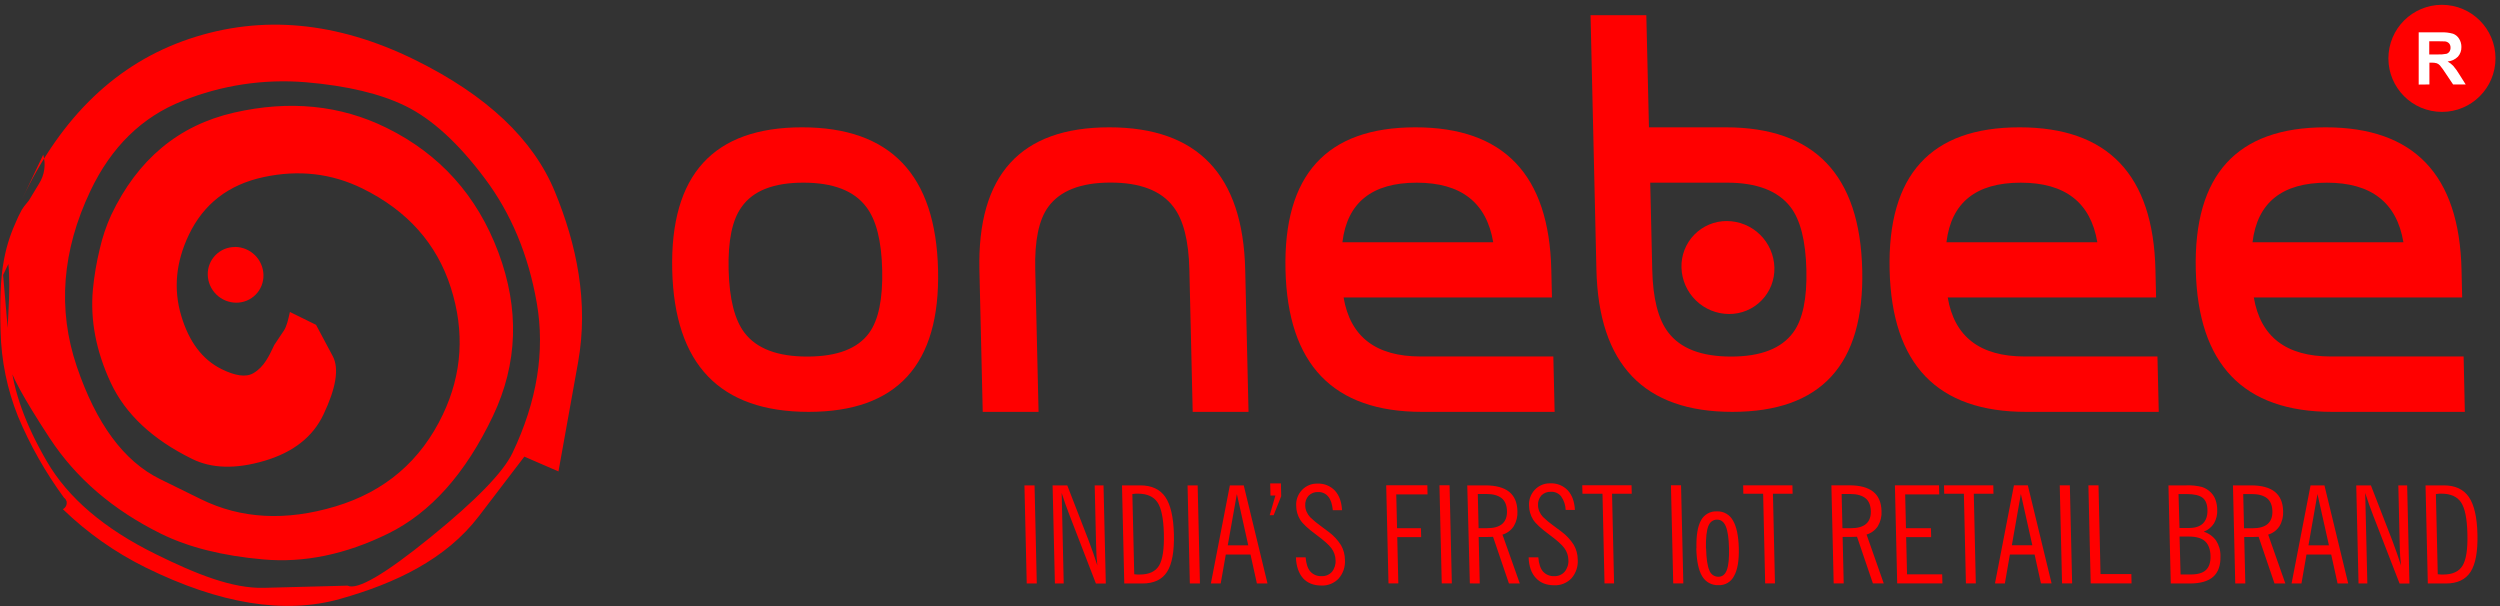 <svg width="1237" height="300" viewBox="0 0 1237 300" fill="none" xmlns="http://www.w3.org/2000/svg">
<rect x="0" y="0" width="1237" height="300" fill="#333333" stroke="none"/>
<g clip-path="url(#clip0_513_1003)">
<path d="M1234.64 31.485C1236.08 16.926 1225.44 3.956 1210.88 2.515C1196.32 1.075 1183.35 11.71 1181.91 26.269C1180.47 40.828 1191.11 53.797 1205.67 55.238C1220.22 56.678 1233.19 46.044 1234.64 31.485Z" fill="#FF0000"/>
<path d="M1189.21 119.87C1185.92 100.217 1173.3 90.39 1151.33 90.39C1129.18 90.39 1116.92 100.217 1114.55 119.87H1189.21ZM1219.6 203.79H1154C1110.07 203.79 1087.56 180.377 1086.47 133.55C1085.35 86.517 1106.76 63 1150.69 63C1194.44 63 1216.87 86.47 1217.96 133.41L1218.28 147.18H1115.19C1118.48 166.66 1131.19 176.397 1153.33 176.39H1219L1219.6 203.79ZM1037.76 119.87C1034.47 100.217 1021.84 90.39 999.871 90.39C977.731 90.39 965.474 100.217 963.101 119.87H1037.76ZM1068.15 203.79H1002.52C958.594 203.79 936.081 180.377 934.981 133.55C933.894 86.517 955.314 63 999.241 63C1042.99 63 1065.42 86.47 1066.51 133.41L1066.83 147.18H963.731C967.017 166.66 979.734 176.397 1001.88 176.39H1067.51L1068.15 203.79ZM893.801 133.55C893.461 119.157 890.827 108.767 885.901 102.38C879.694 94.38 869.237 90.38 854.531 90.38H816.531L817.531 133.54C817.864 147.74 820.494 158.037 825.421 164.43C831.461 172.43 841.831 176.43 856.531 176.43C871.231 176.43 881.497 172.43 887.331 164.43C891.977 158.057 894.134 147.763 893.801 133.55ZM921.431 133.55C922.524 180.37 901.107 203.783 857.181 203.79C813.421 203.79 790.994 180.33 789.901 133.41L787.001 7.53H814.601L815.901 63H853.901C897.827 63 920.337 86.517 921.431 133.55ZM738.841 119.87C735.554 100.223 722.941 90.397 701.001 90.39C678.861 90.39 666.601 100.217 664.221 119.87H738.841ZM769.231 203.79H703.601C659.667 203.79 637.154 180.377 636.061 133.55C634.974 86.517 656.391 63 700.311 63C744.071 63 766.494 86.47 767.581 133.41L767.911 147.18H664.811C668.104 166.66 680.821 176.397 702.961 176.39H768.591L769.231 203.79ZM617.771 203.79H590.141L588.501 133.41C588.161 119.07 585.527 108.713 580.601 102.34C574.561 94.34 564.194 90.34 549.501 90.34C534.807 90.34 524.537 94.34 518.691 102.34C514.024 108.707 511.874 119.063 512.241 133.41L513.881 203.79H486.251L484.611 133.55C483.537 86.517 504.954 63 548.861 63C592.614 63 615.037 86.503 616.131 133.51L617.771 203.79ZM436.511 133.55C436.177 119.157 433.544 108.767 428.611 102.38C422.611 94.38 412.244 90.38 397.511 90.38C382.777 90.38 372.597 94.38 366.971 102.38C362.304 108.76 360.154 119.15 360.521 133.55C360.887 147.95 363.521 158.333 368.421 164.7C374.421 172.54 384.787 176.45 399.521 176.43C414.254 176.41 424.437 172.5 430.071 164.7C434.691 158.333 436.837 147.95 436.511 133.55ZM464.151 133.55C465.244 180.37 443.911 203.783 400.151 203.79C356.211 203.79 333.697 180.377 332.611 133.55C331.537 86.517 352.957 63 396.871 63C440.631 63 463.057 86.517 464.151 133.55Z" fill="#FF0000"/>
<path fill-rule="evenodd" clip-rule="evenodd" d="M854.45 109.37C860.589 109.399 866.477 111.815 870.866 116.108C875.256 120.4 877.803 126.232 877.97 132.37C878.06 135.368 877.545 138.354 876.455 141.149C875.366 143.944 873.725 146.491 871.629 148.638C869.534 150.784 867.028 152.487 864.26 153.644C861.492 154.8 858.519 155.387 855.52 155.37C849.378 155.344 843.488 152.928 839.096 148.635C834.705 144.343 832.156 138.509 831.99 132.37C831.904 129.372 832.422 126.387 833.513 123.593C834.605 120.799 836.247 118.254 838.343 116.108C840.438 113.962 842.944 112.259 845.712 111.102C848.479 109.944 851.45 109.355 854.45 109.37Z" fill="#FF0000"/>
<path d="M6.22 122.62L3.63 128.05ZM6.88 116.24L4.57 121.81ZM9.38 101.71L5.89 109.05ZM200.77 52.52C188.31 46.38 171.803 42.437 151.25 40.69C130.508 38.977 109.654 42.134 90.35 49.91C70.31 57.81 55.12 72.623 44.779 94.35C30.66 124.037 28.399 153.037 37.999 181.35C47.6 209.663 61.293 228.213 79.08 237L99.419 247C119.22 256.753 141.39 257.95 165.93 250.59C190.47 243.23 208.206 228.057 219.14 205.07C228.7 184.97 230.003 164.04 223.05 142.28C216.096 120.52 201.53 104.187 179.35 93.28C164.136 85.78 147.836 83.894 130.45 87.62C113.063 91.347 100.71 100.907 93.389 116.3C87.023 129.7 85.763 142.937 89.61 156.01C93.456 169.083 100.146 177.967 109.68 182.66C116.27 185.91 121.63 186.83 125.34 184.66C130.75 181.53 133.17 176.05 135.73 170.66L140.45 163.6C141.9 161.43 142.58 158.17 143.45 154.36L156.38 160.73L164.63 176.2C167.92 182.36 166.24 192.08 160.04 205.12C154.8 216.173 145.08 223.8 130.88 228C116.68 232.2 104.72 231.883 94.999 227.05C75.386 217.39 61.973 204.803 54.76 189.29C47.55 173.78 44.57 158.41 45.97 143.21C46.618 136.471 47.747 129.788 49.35 123.21C50.658 117.436 52.551 111.81 54.999 106.42C68.086 78.9 88.343 62.004 115.77 55.73C143.196 49.457 168.36 51.964 191.26 63.25C217.646 76.257 236.096 96.803 246.61 124.89C257.123 152.977 256.216 179.977 243.89 205.89C230.363 234.303 213.093 253.673 192.08 264C171.066 274.327 150.48 278.597 130.32 276.81C110.18 275.05 93.32 270.823 79.74 264.13C56.006 252.43 37.636 236.67 24.63 216.85C11.623 197.03 4.79 184.443 4.13 179.09C3.503 173.757 3.503 165.817 4.13 155.27C4.756 144.723 4.756 136.51 4.13 130.63L1.54 136.06L5.13 177.73C6.49 193.49 12.74 210.37 23.23 228.39C33.72 246.41 51.63 261.67 76.97 274.15C97.18 284.15 115.06 291.27 130.62 290.86L172 289.78C176.76 292.134 190.41 284.167 212.95 265.88C235.49 247.593 249.043 233.65 253.61 224.05C265.75 198.523 269.75 173.837 265.61 149.99C261.47 126.143 252.866 105.54 239.8 88.18C226.793 70.82 213.783 58.934 200.77 52.52ZM205.23 29.58C240.79 47.1 263.91 68.887 274.59 94.94C285.28 120.94 291.38 149.51 286.02 179.36L276.33 233.26L259.45 225.94L236.94 255.42C220.65 276.75 195.69 288.63 168.26 296.35C140.83 304.07 108.74 298.87 72.09 280.81C57.005 273.372 43.173 263.629 31.09 251.93C31.786 251.594 32.346 251.03 32.679 250.332C33.012 249.634 33.097 248.843 32.919 248.09L33.05 248.16C32.5 247.4 32.63 246.93 31.66 246.25C22.522 233.812 14.893 220.335 8.93 206.1C3.549 192.699 0.626 178.438 0.3 164C-0.16 149.02 0.31 137.687 1.71 130C2.807 123.304 4.77 116.78 7.55 110.59C8.497 108.267 9.575 106 10.78 103.8C12.3 101.36 13.84 99.95 14.47 98.91L19.3 90.91C20.646 88.796 21.53 86.421 21.892 83.94C22.254 81.46 22.086 78.931 21.4 76.52L11.059 98.25C30.439 57.51 58.026 31.15 93.82 19.17C129.613 7.19 166.75 10.66 205.23 29.58Z" fill="#FF0000"/>
<path fill-rule="evenodd" clip-rule="evenodd" d="M116.26 122.18C119.946 122.197 123.481 123.65 126.113 126.23C128.746 128.811 130.269 132.315 130.36 136C130.411 137.796 130.1 139.584 129.446 141.257C128.791 142.931 127.807 144.455 126.551 145.74C125.295 147.025 123.793 148.044 122.135 148.736C120.477 149.429 118.697 149.78 116.9 149.77C113.222 149.754 109.693 148.308 107.061 145.739C104.428 143.169 102.897 139.677 102.79 136C102.741 134.203 103.053 132.415 103.708 130.741C104.364 129.067 105.349 127.542 106.606 126.256C107.862 124.971 109.364 123.951 111.023 123.258C112.682 122.564 114.463 122.211 116.26 122.22" fill="#FF0000"/>
<path d="M1201.28 288.71L1200.15 240.16H1209.15C1214.8 240.16 1218.94 242.073 1221.58 245.9C1224.22 249.727 1225.64 255.88 1225.84 264.36C1226.04 272.92 1224.91 279.117 1222.44 282.95C1219.97 286.783 1215.92 288.703 1210.28 288.71H1201.28ZM1205.28 244.46L1206.2 284.14L1207.91 284.28H1208.91C1213.5 284.28 1216.68 282.817 1218.47 279.89C1220.26 276.963 1221.06 271.72 1220.87 264.16C1220.7 256.687 1219.67 251.507 1217.76 248.62C1215.85 245.733 1212.62 244.28 1208.05 244.26C1207.74 244.26 1207.4 244.26 1207.05 244.26C1206.7 244.26 1206.05 244.39 1205.29 244.46H1205.28ZM1174.28 255.15C1173.55 253.32 1172.87 251.49 1172.22 249.62C1171.57 247.75 1170.93 245.86 1170.31 243.93L1171.36 288.71H1167L1165.87 240.16H1173.12L1183.8 267.69C1184.61 269.88 1185.38 271.98 1186.07 273.97C1186.76 275.96 1187.42 277.91 1188.01 279.79C1187.84 278.34 1187.72 276.87 1187.61 275.33C1187.5 273.79 1187.43 271.75 1187.37 269.17L1186.69 240.17H1191.06L1192.19 288.72H1187.3L1174.28 255.15ZM1133.87 288.71L1143.26 240.16H1150.13L1161.89 288.71H1156.63L1153.48 274.4H1141.25L1138.76 288.71H1133.87ZM1142.22 269.84H1152.36L1146.68 244.45L1142.22 269.84ZM1106 288.71L1104.87 240.16H1113.72C1118.98 240.16 1122.93 241.217 1125.58 243.33C1128.23 245.443 1129.6 248.637 1129.69 252.91C1129.85 255.514 1129.22 258.107 1127.89 260.35C1126.58 262.368 1124.6 263.851 1122.29 264.53L1130.79 288.71H1125.42L1117.56 265.61L1114.45 265.71H1112.38H1110.44L1110.98 288.71H1106ZM1110.34 261.38H1114.57C1117.9 261.38 1120.39 260.677 1122.02 259.27C1123.66 257.85 1124.45 255.74 1124.38 252.92C1124.31 250.1 1123.44 247.92 1121.76 246.56C1120.08 245.2 1117.55 244.46 1114.18 244.46H1109.95L1110.34 261.38ZM1074.09 288.71L1072.95 240.16H1081.8C1084.43 240.051 1087.05 240.324 1089.6 240.97C1091.26 241.524 1092.77 242.471 1093.99 243.73C1094.99 244.732 1095.75 245.945 1096.22 247.28C1096.77 248.818 1097.06 250.437 1097.08 252.07C1097.23 254.46 1096.69 256.843 1095.51 258.93C1094.31 260.836 1092.51 262.294 1090.4 263.08C1092.87 263.847 1095.03 265.398 1096.54 267.5C1097.99 269.782 1098.74 272.438 1098.69 275.14C1098.8 279.733 1097.61 283.14 1095.12 285.36C1092.63 287.58 1088.8 288.697 1083.61 288.71H1074.09ZM1078.42 261.25H1083C1086.13 261.25 1088.48 260.51 1090 259.02C1091.52 257.53 1092.32 255.33 1092.25 252.39C1092.18 249.45 1091.37 247.49 1089.82 246.28C1088.27 245.07 1085.65 244.46 1081.93 244.46H1077.93L1078.42 261.25ZM1078.95 284.25H1083.95C1087.44 284.25 1089.97 283.507 1091.53 282.02C1093.1 280.53 1093.84 278.19 1093.76 275.02C1093.68 271.85 1092.76 269.36 1091.07 267.81C1089.38 266.26 1086.69 265.49 1083.07 265.49H1078.44L1078.95 284.25ZM1034.47 288.68L1033.34 240.13H1038.34L1039.34 284.04H1054.59L1054.7 288.68H1034.47ZM1020.3 288.68L1019.16 240.13H1024.16L1025.29 288.68H1020.3ZM987.111 288.68L996.501 240.13H1003.37L1015.13 288.68H1009.87L1006.72 274.37H994.491L992.001 288.71L987.111 288.68ZM995.461 269.81H1005.6L999.921 244.42L995.461 269.81ZM972.731 288.68L971.731 244.3H961.991L961.891 240.13H986.281L986.371 244.3H976.631L977.631 288.68H972.731ZM938.731 288.68L937.601 240.13H959.431L959.541 244.63H942.681L943.071 261.35H955.431L955.531 265.78H943.171L943.601 284.18H961.001L961.111 288.68H938.731ZM907.301 288.68L906.171 240.13H915.001C920.267 240.13 924.224 241.187 926.871 243.3C929.501 245.4 930.871 248.59 930.981 252.88C931.136 255.484 930.509 258.075 929.181 260.32C927.873 262.338 925.887 263.821 923.581 264.5L932.081 288.68H926.711L918.851 265.58L915.741 265.68H913.671H911.731L912.261 288.68H907.301ZM911.641 261.35H915.871C919.204 261.35 921.687 260.647 923.321 259.24C924.961 257.82 925.751 255.71 925.681 252.89C925.611 250.07 924.741 247.89 923.061 246.53C921.381 245.17 918.841 244.43 915.471 244.43H911.241L911.641 261.35ZM873.401 288.68L872.401 244.3H862.601L862.511 240.13H886.891L886.991 244.3H877.251L878.251 288.68H873.401ZM839.401 271.29C839.247 265.03 840.001 260.423 841.661 257.47C842.415 256.051 843.559 254.878 844.96 254.089C846.36 253.3 847.956 252.929 849.561 253.02C851.168 252.962 852.759 253.355 854.155 254.154C855.551 254.952 856.696 256.125 857.461 257.54C859.247 260.56 860.214 265.143 860.361 271.29C860.507 277.437 859.721 282.007 858.001 285C857.3 286.421 856.201 287.608 854.837 288.414C853.473 289.22 851.904 289.612 850.321 289.54C848.69 289.615 847.071 289.239 845.64 288.454C844.21 287.669 843.023 286.505 842.211 285.09C840.431 282.137 839.471 277.547 839.331 271.32L839.401 271.29ZM844.171 271.29C844.291 276.403 844.824 280.03 845.771 282.17C846.087 283.111 846.692 283.928 847.5 284.504C848.308 285.081 849.278 285.387 850.271 285.38C852.217 285.38 853.607 284.263 854.441 282.03C855.271 279.8 855.641 276.22 855.521 271.29C855.401 266.36 854.871 262.73 853.941 260.48C853.011 258.23 851.561 257.11 849.621 257.11C847.681 257.11 846.101 258.2 845.261 260.36C844.421 262.52 844.001 266.2 844.101 271.33L844.171 271.29ZM827.911 288.67L826.781 240.12H831.781L832.911 288.67H827.911ZM793.911 288.67L792.911 244.29H783.001L782.901 240.12H807.291L807.391 244.29H797.641L798.641 288.67H793.911ZM756.461 275.78H761.161C761.414 278.947 762.184 281.28 763.471 282.78C764.178 283.562 765.052 284.174 766.029 284.57C767.005 284.967 768.059 285.137 769.111 285.07C770.07 285.108 771.025 284.931 771.906 284.55C772.787 284.169 773.571 283.595 774.201 282.87C775.539 281.23 776.197 279.14 776.041 277.03C775.993 274.927 775.294 272.89 774.041 271.2C772.781 269.45 770.211 267.2 766.321 264.33C762.431 261.46 759.841 259.07 758.571 257.08C757.273 254.975 756.581 252.553 756.571 250.08C756.493 248.654 756.71 247.228 757.207 245.889C757.704 244.551 758.471 243.329 759.461 242.3C760.437 241.268 761.621 240.455 762.934 239.914C764.248 239.373 765.661 239.116 767.081 239.16C768.686 239.083 770.29 239.352 771.782 239.949C773.275 240.546 774.621 241.457 775.731 242.62C777.861 244.94 779.041 248.16 779.271 252.32H774.701C774.61 249.906 773.825 247.57 772.441 245.59C771.837 244.841 771.065 244.246 770.187 243.853C769.309 243.461 768.351 243.281 767.391 243.33C766.518 243.286 765.646 243.426 764.831 243.741C764.016 244.056 763.276 244.54 762.661 245.16C762.072 245.829 761.623 246.609 761.34 247.454C761.057 248.299 760.945 249.191 761.011 250.08C761.034 251.14 761.272 252.184 761.711 253.15C762.147 254.14 762.753 255.047 763.501 255.83C765.061 257.34 766.732 258.73 768.501 259.99C770.731 261.63 772.131 262.67 772.721 263.13C775.1 264.909 777.133 267.109 778.721 269.62C779.973 271.822 780.641 274.307 780.661 276.84C780.784 278.509 780.578 280.186 780.053 281.775C779.527 283.364 778.694 284.833 777.601 286.1C776.505 287.266 775.17 288.182 773.687 288.784C772.204 289.386 770.609 289.661 769.011 289.59C765.157 289.59 762.134 288.387 759.941 285.98C757.711 283.64 756.531 280.22 756.361 275.82L756.461 275.78ZM727.281 288.67L726.001 240.16H734.851C740.111 240.16 744.064 241.217 746.711 243.33C749.357 245.443 750.727 248.637 750.821 252.91C750.981 255.514 750.354 258.107 749.021 260.35C747.713 262.368 745.727 263.851 743.421 264.53L752.001 288.71H746.621L738.761 265.61L735.651 265.71H733.581H731.641L732.181 288.71L727.281 288.67ZM731.611 261.34H735.841C739.174 261.34 741.657 260.637 743.291 259.23C744.931 257.81 745.721 255.7 745.651 252.88C745.581 250.06 744.711 247.88 743.031 246.52C741.351 245.16 738.821 244.42 735.451 244.42H731.211L731.611 261.34ZM713.371 288.67L712.241 240.12H717.241L718.371 288.67H713.371ZM687.021 288.67L685.891 240.12H706.251L706.351 244.62H690.871L691.261 261.34H703.081L703.191 265.77H691.361L691.891 288.67H687.021ZM641.321 275.78H646.021C646.281 278.947 647.054 281.28 648.341 282.78C649.048 283.562 649.922 284.174 650.899 284.57C651.875 284.967 652.929 285.137 653.981 285.07C654.918 285.113 655.853 284.949 656.72 284.592C657.588 284.234 658.366 283.691 659.001 283C660.335 281.359 660.99 279.269 660.831 277.16C660.779 275.057 660.081 273.021 658.831 271.33C657.571 269.58 655.001 267.33 651.111 264.46C647.221 261.59 644.631 259.2 643.351 257.21C642.048 255.107 641.355 252.684 641.351 250.21C641.273 248.784 641.49 247.358 641.987 246.019C642.484 244.681 643.251 243.459 644.241 242.43C645.217 241.398 646.401 240.585 647.714 240.044C649.028 239.503 650.441 239.246 651.861 239.29C653.465 239.213 655.067 239.482 656.557 240.079C658.048 240.676 659.393 241.587 660.501 242.75C662.641 245.07 663.811 248.29 664.041 252.45H659.481C659.181 249.45 658.481 247.23 657.211 245.72C656.613 244.977 655.849 244.385 654.981 243.993C654.112 243.6 653.163 243.418 652.211 243.46C651.338 243.415 650.465 243.555 649.65 243.87C648.835 244.185 648.096 244.669 647.481 245.29C646.89 245.958 646.44 246.738 646.157 247.583C645.873 248.428 645.762 249.321 645.831 250.21C645.854 251.27 646.092 252.314 646.531 253.28C646.963 254.272 647.57 255.18 648.321 255.96C649.881 257.47 651.552 258.86 653.321 260.12C655.551 261.76 656.951 262.8 657.531 263.26C659.911 265.037 661.945 267.237 663.531 269.75C664.783 271.952 665.451 274.437 665.471 276.97C665.593 278.639 665.385 280.317 664.858 281.906C664.331 283.495 663.496 284.964 662.401 286.23C661.306 287.395 659.973 288.31 658.492 288.913C657.011 289.515 655.418 289.79 653.821 289.72C649.974 289.72 646.947 288.517 644.741 286.11C642.581 283.64 641.391 280.22 641.221 275.82L641.321 275.78ZM628.631 245.2L628.491 239.2H633.801L633.941 245.5L630.201 254.91H628.261L631.061 245.18L628.631 245.2ZM599.141 288.71L608.531 240.16H615.401L627.161 288.71H621.911L618.751 274.4H606.521L604.001 288.71H599.141ZM607.491 269.84H617.641L612.001 244.45L607.491 269.84ZM588.731 288.71L587.601 240.16H592.601L593.731 288.71H588.731ZM556.291 288.71L555.161 240.16H564.161C569.821 240.16 573.964 242.073 576.591 245.9C579.217 249.727 580.637 255.88 580.851 264.36C581.051 272.92 579.921 279.117 577.461 282.95C575.001 286.783 570.947 288.703 565.301 288.71H556.291ZM560.291 244.46L561.221 284.14L562.921 284.28H563.921C568.514 284.28 571.701 282.817 573.481 279.89C575.261 276.963 576.061 271.72 575.881 264.16C575.701 256.687 574.661 251.507 572.761 248.62C570.861 245.733 567.624 244.28 563.051 244.26C562.751 244.26 562.401 244.26 562.051 244.26C561.701 244.26 561.061 244.39 560.301 244.46H560.291ZM529.291 255.15C528.561 253.32 527.881 251.49 527.221 249.62C526.561 247.75 525.931 245.86 525.321 243.93L526.321 288.71H521.961L520.821 240.16H528.081L538.751 267.69C539.571 269.88 540.331 271.98 541.031 273.97C541.731 275.96 542.371 277.91 542.961 279.79C542.801 278.34 542.671 276.87 542.571 275.33C542.471 273.79 542.391 271.75 542.331 269.17L541.651 240.17H546.021L547.151 288.72H542.251L529.291 255.15ZM508.021 288.71L506.891 240.16H511.891L513.001 288.71H508.021Z" fill="#FF0000"/>
<path d="M1198.99 35.55V11.749H1209.55C1211.67 11.749 1213.28 11.966 1214.39 12.398C1215.49 12.821 1216.37 13.573 1217.03 14.655C1217.69 15.738 1218.02 16.933 1218.02 18.243C1218.02 19.932 1217.48 21.355 1216.38 22.513C1215.29 23.671 1213.6 24.407 1211.32 24.721C1212.15 25.122 1212.78 25.517 1213.22 25.906C1214.14 26.75 1215.01 27.806 1215.83 29.072L1219.97 35.55H1216.01L1212.86 30.598C1211.94 29.17 1211.18 28.076 1210.59 27.319C1209.99 26.561 1209.46 26.031 1208.98 25.728C1208.51 25.425 1208.04 25.213 1207.55 25.095C1207.19 25.019 1206.61 24.981 1205.8 24.981H1202.14V35.55H1198.99ZM1202.14 22.253H1208.91C1210.35 22.253 1211.48 22.107 1212.29 21.815C1213.1 21.512 1213.72 21.036 1214.14 20.386C1214.56 19.726 1214.78 19.012 1214.78 18.243C1214.78 17.117 1214.36 16.192 1213.54 15.467C1212.73 14.742 1211.44 14.379 1209.68 14.379H1202.14V22.253Z" fill="#FF0000"/>
<path d="M1196.77 41.85V16H1207.77C1209.79 15.907 1211.82 16.14 1213.77 16.69C1215.02 17.156 1216.08 18.029 1216.77 19.17C1217.53 20.389 1217.92 21.803 1217.9 23.24C1217.96 25 1217.35 26.718 1216.19 28.04C1214.82 29.412 1213.01 30.259 1211.08 30.43C1212.11 31.014 1213.05 31.741 1213.87 32.59C1214.99 33.903 1215.99 35.308 1216.87 36.79L1220.02 41.79H1213.79L1210.02 36.17C1209.18 34.846 1208.27 33.577 1207.27 32.37C1206.84 31.892 1206.3 31.525 1205.7 31.3C1204.84 31.061 1203.96 30.96 1203.07 31H1202.07V41.79L1196.77 41.85ZM1201.99 26.94H1205.84C1207.41 27.024 1208.99 26.917 1210.53 26.62C1211.12 26.431 1211.64 26.047 1211.99 25.53C1212.36 24.954 1212.55 24.276 1212.52 23.59C1212.56 22.829 1212.31 22.081 1211.83 21.49C1211.3 20.93 1210.59 20.575 1209.83 20.49C1209.41 20.44 1208.14 20.41 1206.03 20.41H1202L1201.99 26.94Z" fill="white"/>
</g>
<defs>
<clipPath id="clip0_513_1003">
<rect width="1237" height="300" fill="white"/>
</clipPath>
</defs>
</svg>
